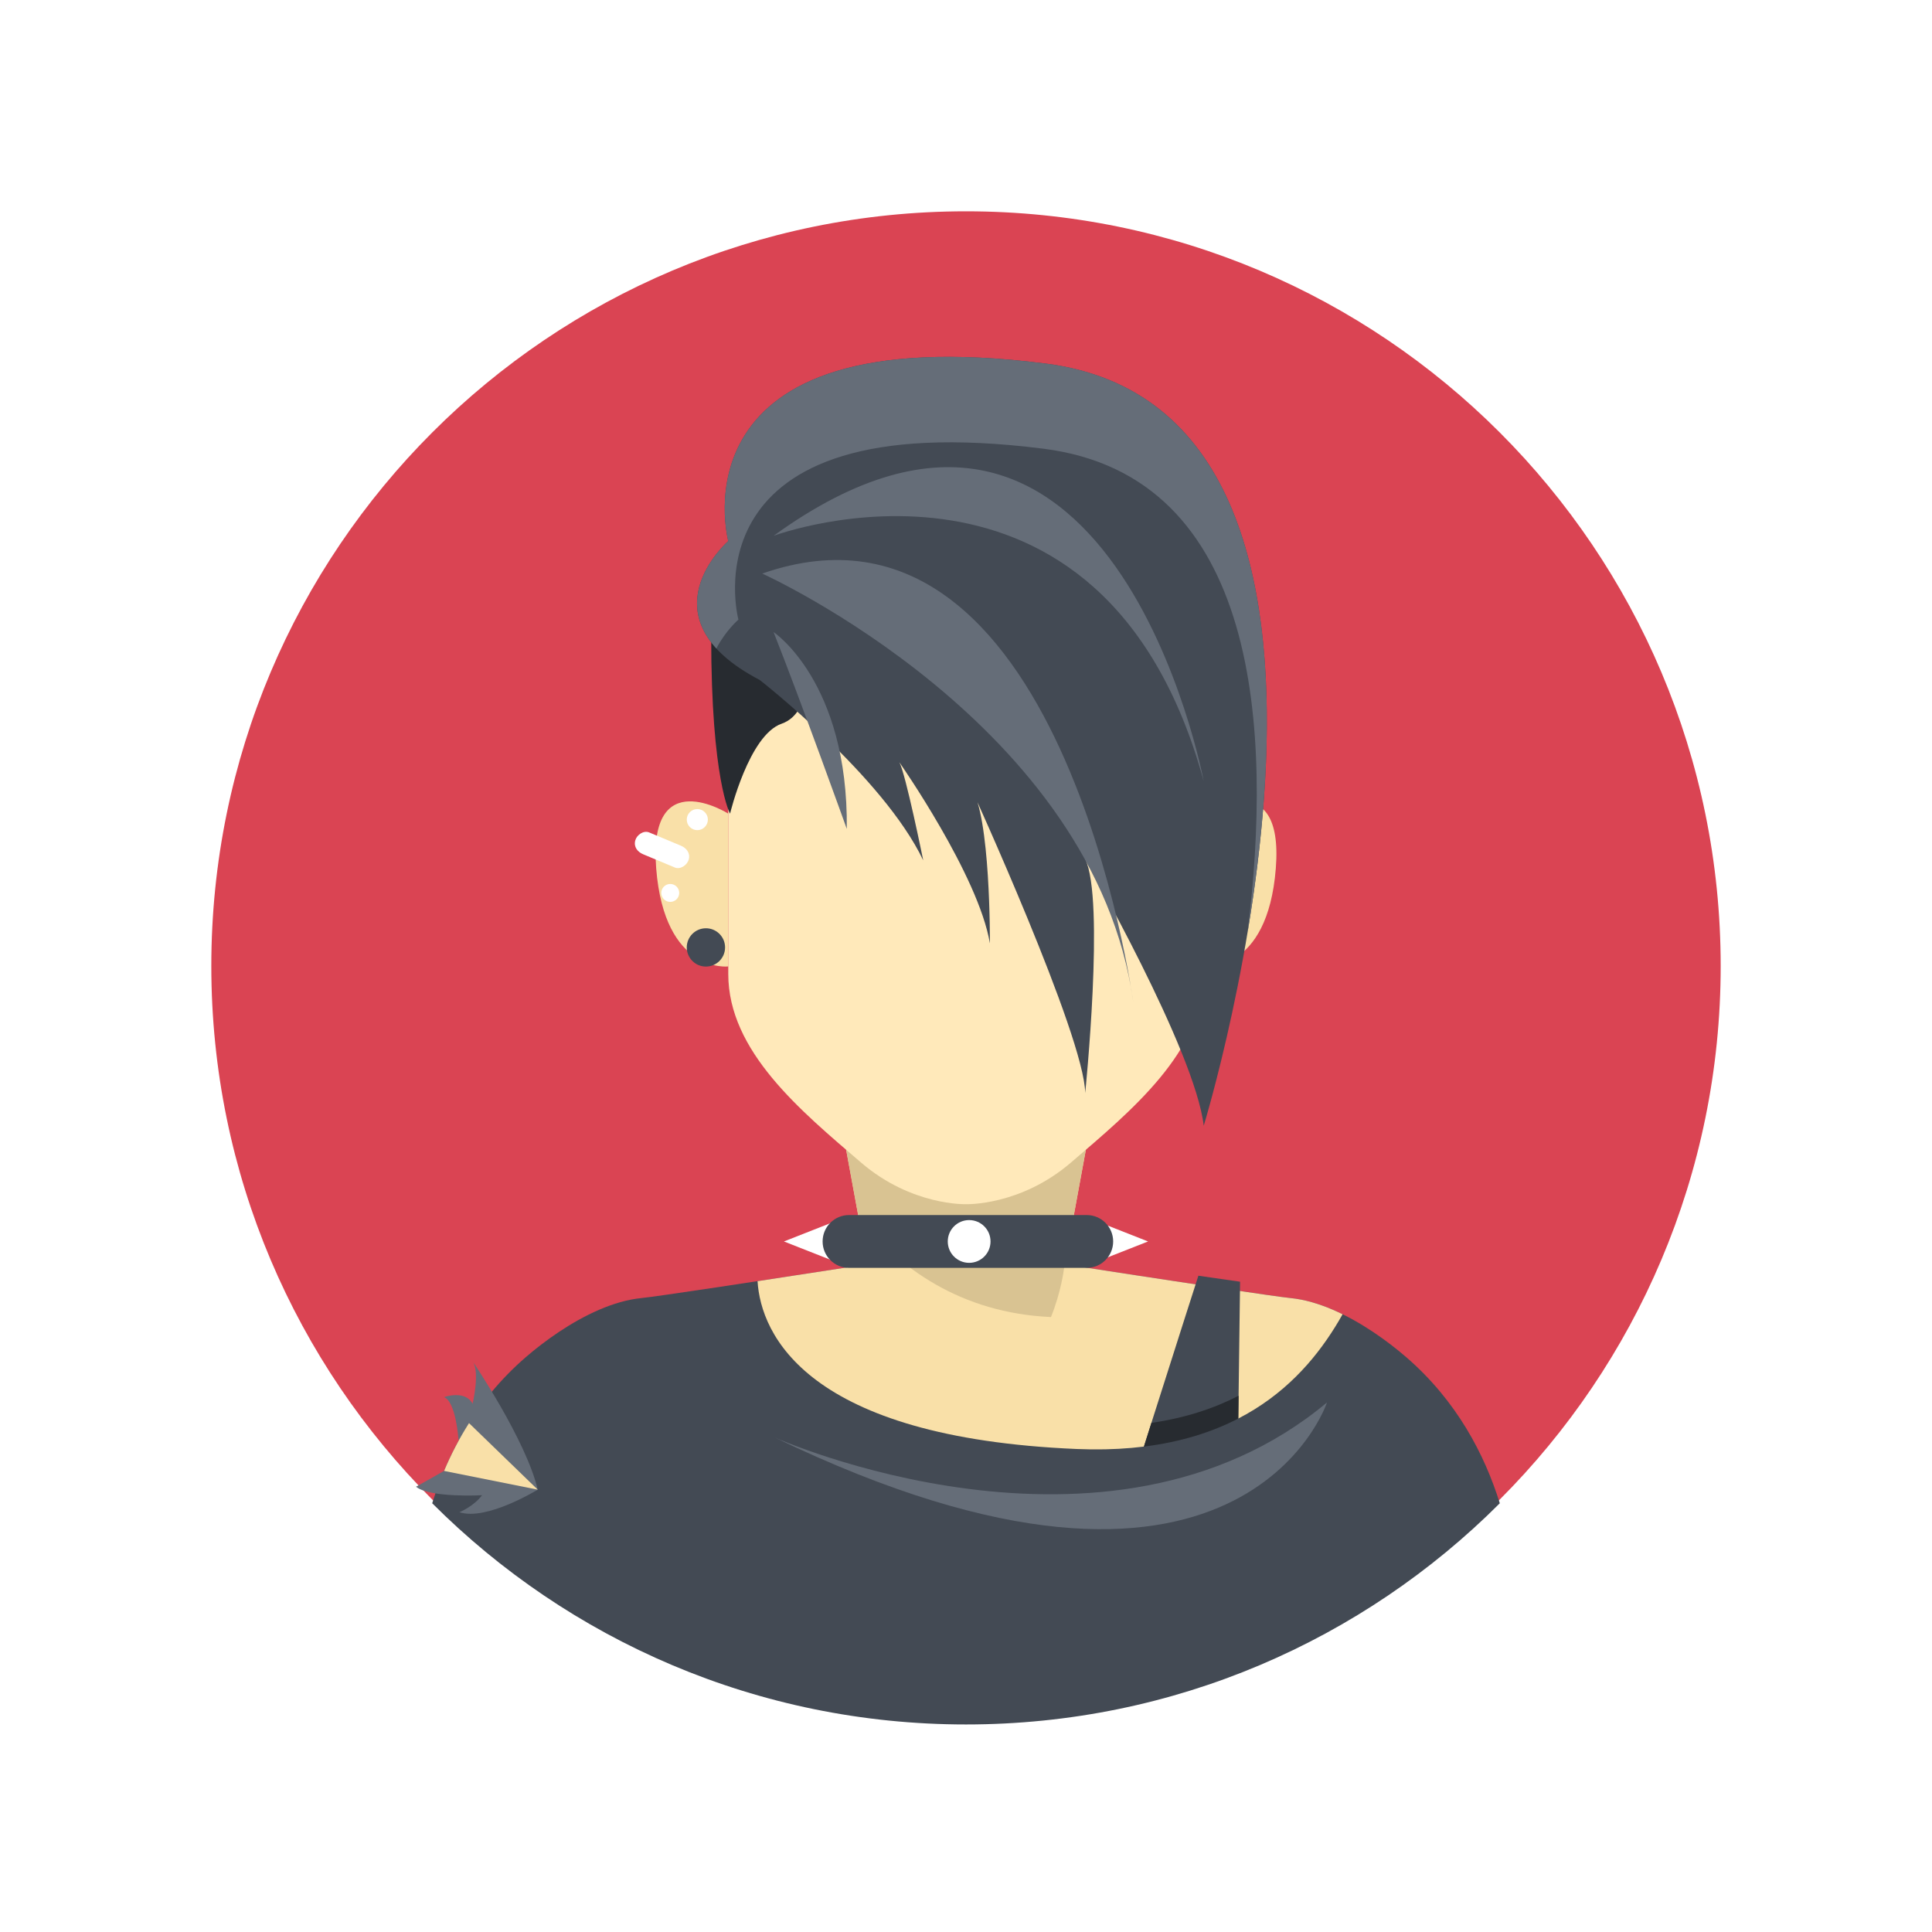 <?xml version="1.0" encoding="UTF-8" standalone="no"?>
<!-- Created with Inkscape (http://www.inkscape.org/) -->

<svg
   xmlns:dc="http://purl.org/dc/elements/1.1/"
   xmlns:cc="http://creativecommons.org/ns#"
   xmlns:rdf="http://www.w3.org/1999/02/22-rdf-syntax-ns#"
   xmlns:svg="http://www.w3.org/2000/svg"
   xmlns="http://www.w3.org/2000/svg"
   xmlns:sodipodi="http://sodipodi.sourceforge.net/DTD/sodipodi-0.dtd"
   xmlns:inkscape="http://www.inkscape.org/namespaces/inkscape"
   id="svg2"
   version="1.1"
   inkscape:version="0.48.5 r10040"
   width="640"
   height="640"
   xml:space="preserve"
   sodipodi:docname="人物.ai"><rect width="100%" height="100%" fill="#333333" stroke="none"/><defs
     id="defs6"><clipPath
       clipPathUnits="userSpaceOnUse"
       id="clipPath20"><path
         d="M 0,512 512,512 512,0 0,0 0,512 z"
         id="path22" /></clipPath><clipPath
       clipPathUnits="userSpaceOnUse"
       id="clipPath32"><path
         d="M 0,512 512,512 512,0 0,0 0,512 z"
         id="path34" /></clipPath><clipPath
       clipPathUnits="userSpaceOnUse"
       id="clipPath48"><path
         d="M 0,512 512,512 512,0 0,0 0,512 z"
         id="path50" /></clipPath><clipPath
       clipPathUnits="userSpaceOnUse"
       id="clipPath62"><path
         d="M 0,512 512,512 512,0 0,0 0,512 z"
         id="path64" /></clipPath></defs><sodipodi:namedview
     pagecolor="#ffffff"
     bordercolor="#666666"
     borderopacity="1"
     objecttolerance="10"
     gridtolerance="10"
     guidetolerance="10"
     inkscape:pageopacity="0"
     inkscape:pageshadow="2"
     inkscape:window-width="684"
     inkscape:window-height="480"
     id="namedview4"
     showgrid="false"
     inkscape:zoom="0.36875"
     inkscape:cx="320"
     inkscape:cy="320"
     inkscape:window-x="0"
     inkscape:window-y="25"
     inkscape:window-maximized="0"
     inkscape:current-layer="g10" /><g
     id="g10"
     inkscape:groupmode="layer"
     inkscape:label="人物"
     transform="matrix(1.25,0,0,-1.25,0,640)"><g
       id="g12"
       transform="translate(0,1)"><path
         d="M 0,0 0,-1 0,0 z"
         style="fill:#ffffff;fill-opacity:1;fill-rule:nonzero;stroke:none"
         id="path14" /></g><g
       id="g16"><g
         id="g18"
         clip-path="url(#clipPath20)"><path
           d="m 1024,-511 -512,0 0,512 512,0 0,-512 z"
           style="fill:#ffffff;fill-opacity:1;fill-rule:nonzero;stroke:none"
           id="path24" /></g></g><path
       d="M 0,0 512,0 512,1 0,1 0,0 z"
       style="fill:#ffffff;fill-opacity:1;fill-rule:nonzero;stroke:none"
       id="path26" /><g
       id="g28"><g
         id="g30"
         clip-path="url(#clipPath32)"><path
           d="m 1024,512 -512,0 0,512 512,0 0,-512 z"
           style="fill:#ffffff;fill-opacity:1;fill-rule:nonzero;stroke:none"
           id="path36" /><path
           d="m 512,512 -512,0 0,512 512,0 0,-512 z"
           style="fill:#ffffff;fill-opacity:1;fill-rule:nonzero;stroke:none"
           id="path38" /><path
           d="m 0,512 -512,0 0,512 512,0 0,-512 z"
           style="fill:#ffffff;fill-opacity:1;fill-rule:nonzero;stroke:none"
           id="path40" /></g></g><path
       d="M 0,0 512,0 512,512 0,512 0,0 z"
       style="fill:#ffffff;fill-opacity:1;fill-rule:nonzero;stroke:none"
       id="path42" /><g
       id="g44"><g
         id="g46"
         clip-path="url(#clipPath48)"><path
           d="m 1024,0 -512,0 0,512 512,0 0,-512 z"
           style="fill:#ffffff;fill-opacity:1;fill-rule:nonzero;stroke:none"
           id="path52" /></g></g><g
       id="g54"
       transform="translate(0,512)"><path
         d="M 0,0 0,-512 0,0 z"
         style="fill:#ffffff;fill-opacity:1;fill-rule:nonzero;stroke:none"
         id="path56" /></g><g
       id="g58"><g
         id="g60"
         clip-path="url(#clipPath62)"><g
           id="g66"
           transform="translate(456,256)"><path
             d="m 0,0 c 0,-110.457 -89.543,-200 -200,-200 -110.457,0 -200,89.543 -200,200 0,110.457 89.543,200 200,200 C -89.543,200 0,110.457 0,0"
             style="fill:#da4453;fill-opacity:1;fill-rule:nonzero;stroke:none"
             id="path68" /></g><g
           id="g70"
           transform="translate(256,55)"><path
             d="m 0,0 c 55.25,0 105.267,22.403 141.463,58.621 -4.014,12.872 -11.378,27.114 -24.795,38.712 -4.934,4.265 -11.967,9.353 -19.473,12.579 -3.681,1.582 -7.474,2.724 -11.193,3.087 -2.043,0.199 -9.75,1.317 -19.771,2.819 C 40.652,119.653 0,125.999 0,125.999 c 0,0 -40.652,-6.346 -66.231,-10.181 -10.021,-1.502 -17.728,-2.62 -19.771,-2.819 -3.719,-0.363 -7.512,-1.505 -11.193,-3.087 -7.506,-3.226 -14.539,-8.314 -19.473,-12.579 -13.417,-11.598 -20.781,-25.84 -24.795,-38.712 C -105.267,22.403 -55.25,0 0,0"
             style="fill:#434a54;fill-opacity:1;fill-rule:nonzero;stroke:none"
             id="path72" /></g><g
           id="g74"
           transform="translate(255.636,180.942)"><path
             d="m 0,0 c -0.216,-0.034 -0.526,-0.082 -0.926,-0.145 -0.052,-0.007 -0.105,-0.016 -0.159,-0.024 -6.328,-0.986 -32.216,-5.016 -53.794,-8.295 0.87,-14.101 12.994,-41.44 84.577,-44.478 41.652,-1.768 60.414,17.812 70.468,35.705 -0.861,0.423 -1.729,0.83 -2.606,1.207 -3.682,1.582 -7.475,2.723 -11.194,3.087 -2.043,0.199 -9.75,1.317 -19.77,2.819 C 41.017,-6.289 0.364,0.057 0.364,0.057 0.364,0.057 0.286,0.044 0.145,0.022 0.099,0.015 0.062,0.01 0,0"
             style="fill:#f9e0a8;fill-opacity:1;fill-rule:nonzero;stroke:none"
             id="path76" /></g><g
           id="g78"
           transform="translate(256,258.879)"><path
             d="m 0,0 -42.25,5.5 16.307,-88.734 c 0,0 3.666,-30.766 25.943,-30.766 22.277,0 25.943,30.766 25.943,30.766 L 42.25,5.5 0,0 z"
             style="fill:#f9e0a8;fill-opacity:1;fill-rule:nonzero;stroke:none"
             id="path80" /></g><g
           id="g82"
           transform="translate(290,249.379)"><path
             d="m 0,0 -69.525,-21.592 7.086,-38.556 c 10.66,-13.145 26.918,-25.186 50.957,-26.264 2.709,6.691 3.425,12.678 3.425,12.678 L 4.07,-7.744 C 1.686,-2.947 0,0 0,0"
             style="fill:#d9c392;fill-opacity:1;fill-rule:nonzero;stroke:none"
             id="path84" /></g><g
           id="g86"
           transform="translate(223,189)"><path
             d="M 0,0 0,-12 -15.25,-6 0,0 z"
             style="fill:#ffffff;fill-opacity:1;fill-rule:nonzero;stroke:none"
             id="path88" /></g><g
           id="g90"
           transform="translate(289,189)"><path
             d="M 0,0 0,-12 15.25,-6 0,0 z"
             style="fill:#ffffff;fill-opacity:1;fill-rule:nonzero;stroke:none"
             id="path92" /></g><g
           id="g94"
           transform="translate(295,183)"><path
             d="m 0,0 c 0,-3.866 -3.134,-7 -7,-7 l -63,0 c -3.866,0 -7,3.134 -7,7 0,3.866 3.134,7 7,7 L -7,7 C -3.134,7 0,3.866 0,0"
             style="fill:#434a54;fill-opacity:1;fill-rule:nonzero;stroke:none"
             id="path96" /></g><g
           id="g98"
           transform="translate(262.5,183)"><path
             d="m 0,0 c 0,-3.129 -2.537,-5.666 -5.667,-5.666 -3.129,0 -5.666,2.537 -5.666,5.666 0,3.129 2.537,5.666 5.666,5.666 C -2.537,5.666 0,3.129 0,0"
             style="fill:#ffffff;fill-opacity:1;fill-rule:nonzero;stroke:none"
             id="path100" /></g><g
           id="g102"
           transform="translate(121.5,130.5)"><path
             d="m 0,0 c 0,0 -0.644,10 -3.822,11.25 0,0 5.572,2 7.572,-1.75 0,0 2,8.5 0,11.25 0,0 14.25,-21.035 17.25,-34.018 0,0 -13.537,-8.353 -20.75,-5.982 0,0 3.75,1.5 6,4.5 0,0 -13.75,-0.75 -17.5,2.25 l 7.428,4.192 c 0,0 11.072,5.558 3.822,8.308"
             style="fill:#656d78;fill-opacity:1;fill-rule:nonzero;stroke:none"
             id="path104" /></g><g
           id="g106"
           transform="translate(117.678,122.192)"><path
             d="M 0,0 24.822,-4.96 6.618,12.667 C 3.958,8.479 1.779,4.217 0,0"
             style="fill:#f9e0a8;fill-opacity:1;fill-rule:nonzero;stroke:none"
             id="path108" /></g><g
           id="g110"
           transform="translate(293.833,98)"><path
             d="M 0,0 C -0.333,1 23.749,75.92 23.749,75.92 L 34.799,74.333 33.834,0 0,0 z"
             style="fill:#434a54;fill-opacity:1;fill-rule:nonzero;stroke:none"
             id="path112" /></g><g
           id="g114"
           transform="translate(305.134,134.918)"><path
             d="m 0,0 c -0.668,-2.106 -1.333,-4.208 -1.987,-6.28 9.896,1.223 18.125,3.877 25.015,7.434 l 0.078,6.042 C 16.669,3.861 9.048,1.325 0,0"
             style="fill:#272b30;fill-opacity:1;fill-rule:nonzero;stroke:none"
             id="path116" /></g><g
           id="g118"
           transform="translate(205.333,131.038)"><path
             d="M 0,0 C 0,0 88,-39.371 146.333,9.295 146.333,9.295 123.667,-59.628 0,0"
             style="fill:#656d78;fill-opacity:1;fill-rule:nonzero;stroke:none"
             id="path120" /></g><g
           id="g122"
           transform="translate(193,296.379)"><path
             d="M 0,0 C 0,0 -21.309,13.5 -19.104,-14.5 -16.9,-42.5 0,-40.5 0,-40.5 L 0,0 z"
             style="fill:#f9e0a8;fill-opacity:1;fill-rule:nonzero;stroke:none"
             id="path124" /></g><g
           id="g126"
           transform="translate(319,296.379)"><path
             d="M 0,0 C 0,0 21.31,13.5 19.104,-14.5 16.9,-42.5 0,-40.5 0,-40.5 L 0,0 z"
             style="fill:#f9e0a8;fill-opacity:1;fill-rule:nonzero;stroke:none"
             id="path128" /></g><g
           id="g130"
           transform="translate(256,368.617)"><path
             d="m 0,0 c -63,0 -63,-34.738 -63,-34.738 l 0,-80 c 0,-20.5 19.237,-36.287 35.226,-50 13.408,-11.5 27.774,-11 27.774,-11 0,0 14.366,-0.5 27.774,11 15.989,13.713 35.226,29.5 35.226,50 l 0,80 C 63,-34.738 63,0 0,0"
             style="fill:#ffe9ba;fill-opacity:1;fill-rule:nonzero;stroke:none"
             id="path132" /></g><g
           id="g134"
           transform="translate(192.152,260.924)"><path
             d="m 0,0 c 0,-2.804 -2.272,-5.076 -5.076,-5.076 -2.804,0 -5.076,2.272 -5.076,5.076 0,2.804 2.272,5.076 5.076,5.076 C -2.272,5.076 0,2.804 0,0"
             style="fill:#434a54;fill-opacity:1;fill-rule:nonzero;stroke:none"
             id="path136" /></g><g
           id="g138"
           transform="translate(180,275.365)"><path
             d="m 0,0 c 0,-1.312 -1.063,-2.375 -2.375,-2.375 -1.312,0 -2.375,1.063 -2.375,2.375 0,1.312 1.063,2.375 2.375,2.375 C -1.063,2.375 0,1.312 0,0"
             style="fill:#ffffff;fill-opacity:1;fill-rule:nonzero;stroke:none"
             id="path140" /></g><g
           id="g142"
           transform="translate(187.593,294.797)"><path
             d="m 0,0 c 0,-1.545 -1.252,-2.797 -2.796,-2.797 -1.545,0 -2.797,1.252 -2.797,2.797 0,1.544 1.252,2.796 2.797,2.796 C -1.252,2.796 0,1.544 0,0"
             style="fill:#ffffff;fill-opacity:1;fill-rule:nonzero;stroke:none"
             id="path144" /></g><g
           id="g146"
           transform="translate(170.453,285.607)"><path
             d="m 0,0 c 2.792,-1.167 5.583,-2.334 8.375,-3.5 1.512,-0.632 3.298,0.67 3.69,2.095 0.476,1.729 -0.587,3.06 -2.095,3.69 C 7.178,3.452 4.387,4.619 1.595,5.785 0.083,6.417 -1.703,5.115 -2.095,3.69 -2.571,1.961 -1.508,0.63 0,0"
             style="fill:#ffffff;fill-opacity:1;fill-rule:nonzero;stroke:none"
             id="path148" /></g><g
           id="g150"
           transform="translate(256.473,392.617)"><path
             d="m 0,0 c -37.333,0 -68,-12.344 -68,-49.227 0,-38.179 5,-47.011 5,-47.011 0,0 5.001,20.832 13.667,23.832 8.666,3 7.083,18.334 7.083,18.334 0,0 28.917,-4 42.25,-4 13.333,0 42.25,4 42.25,4 0,0 -1.583,-15.334 7.083,-18.334 8.666,-3 13.667,-23.832 13.667,-23.832 0,0 5,8.832 5,47.011 C 68,-12.344 37.333,0 0,0"
             style="fill:#272b30;fill-opacity:1;fill-rule:nonzero;stroke:none"
             id="path152" /></g><g
           id="g154"
           transform="translate(201.333,331.801)"><path
             d="m 0,0 c 0,0 32.666,-25.468 43.333,-47.801 0,0 -4.666,23 -6.333,26 0,0 21,-30 24,-48 0,0 0.211,34.333 -5.061,41.333 0,0 30.147,-65.962 30.317,-81 0,0 5.257,51.333 0,62 0,0 29.077,-50.666 31.411,-70.666 0,0 58,189.333 -42,202 -100,12.667 -84,-47.05 -84,-47.05 0,0 -23.334,-20.283 8.333,-36.816"
             style="fill:#434a54;fill-opacity:1;fill-rule:nonzero;stroke:none"
             id="path156" /></g><g
           id="g158"
           transform="translate(189.849,340.137)"><path
             d="m 0,0 c 2.361,4.64 5.84,7.666 5.84,7.666 0,0 -15.4,57.476 80.848,45.283 57.297,-7.258 60.7,-74.774 54.071,-128.232 9.563,57.048 12.428,142.449 -53.608,150.813 -100,12.667 -84,-47.05 -84,-47.05 C 3.151,28.48 -13.145,14.308 0,0"
             style="fill:#656d78;fill-opacity:1;fill-rule:nonzero;stroke:none"
             id="path160" /></g><g
           id="g162"
           transform="translate(202,360)"><path
             d="m 0,0 c 0,0 88.26,-39.818 98.333,-113.667 0,0 -19,141.334 -98.333,113.667"
             style="fill:#656d78;fill-opacity:1;fill-rule:nonzero;stroke:none"
             id="path164" /></g><g
           id="g166"
           transform="translate(205,344.498)"><path
             d="M 0,0 C 0,0 19.82,-13.165 19.41,-52.165 19.41,-52.165 7.333,-18.502 0,0"
             style="fill:#656d78;fill-opacity:1;fill-rule:nonzero;stroke:none"
             id="path168" /></g><g
           id="g170"
           transform="translate(205,370)"><path
             d="M 0,0 C 0,0 87.333,32.589 114,-65.039 114,-65.039 89.667,65 0,0"
             style="fill:#656d78;fill-opacity:1;fill-rule:nonzero;stroke:none"
             id="path172" /></g></g></g></g></svg>